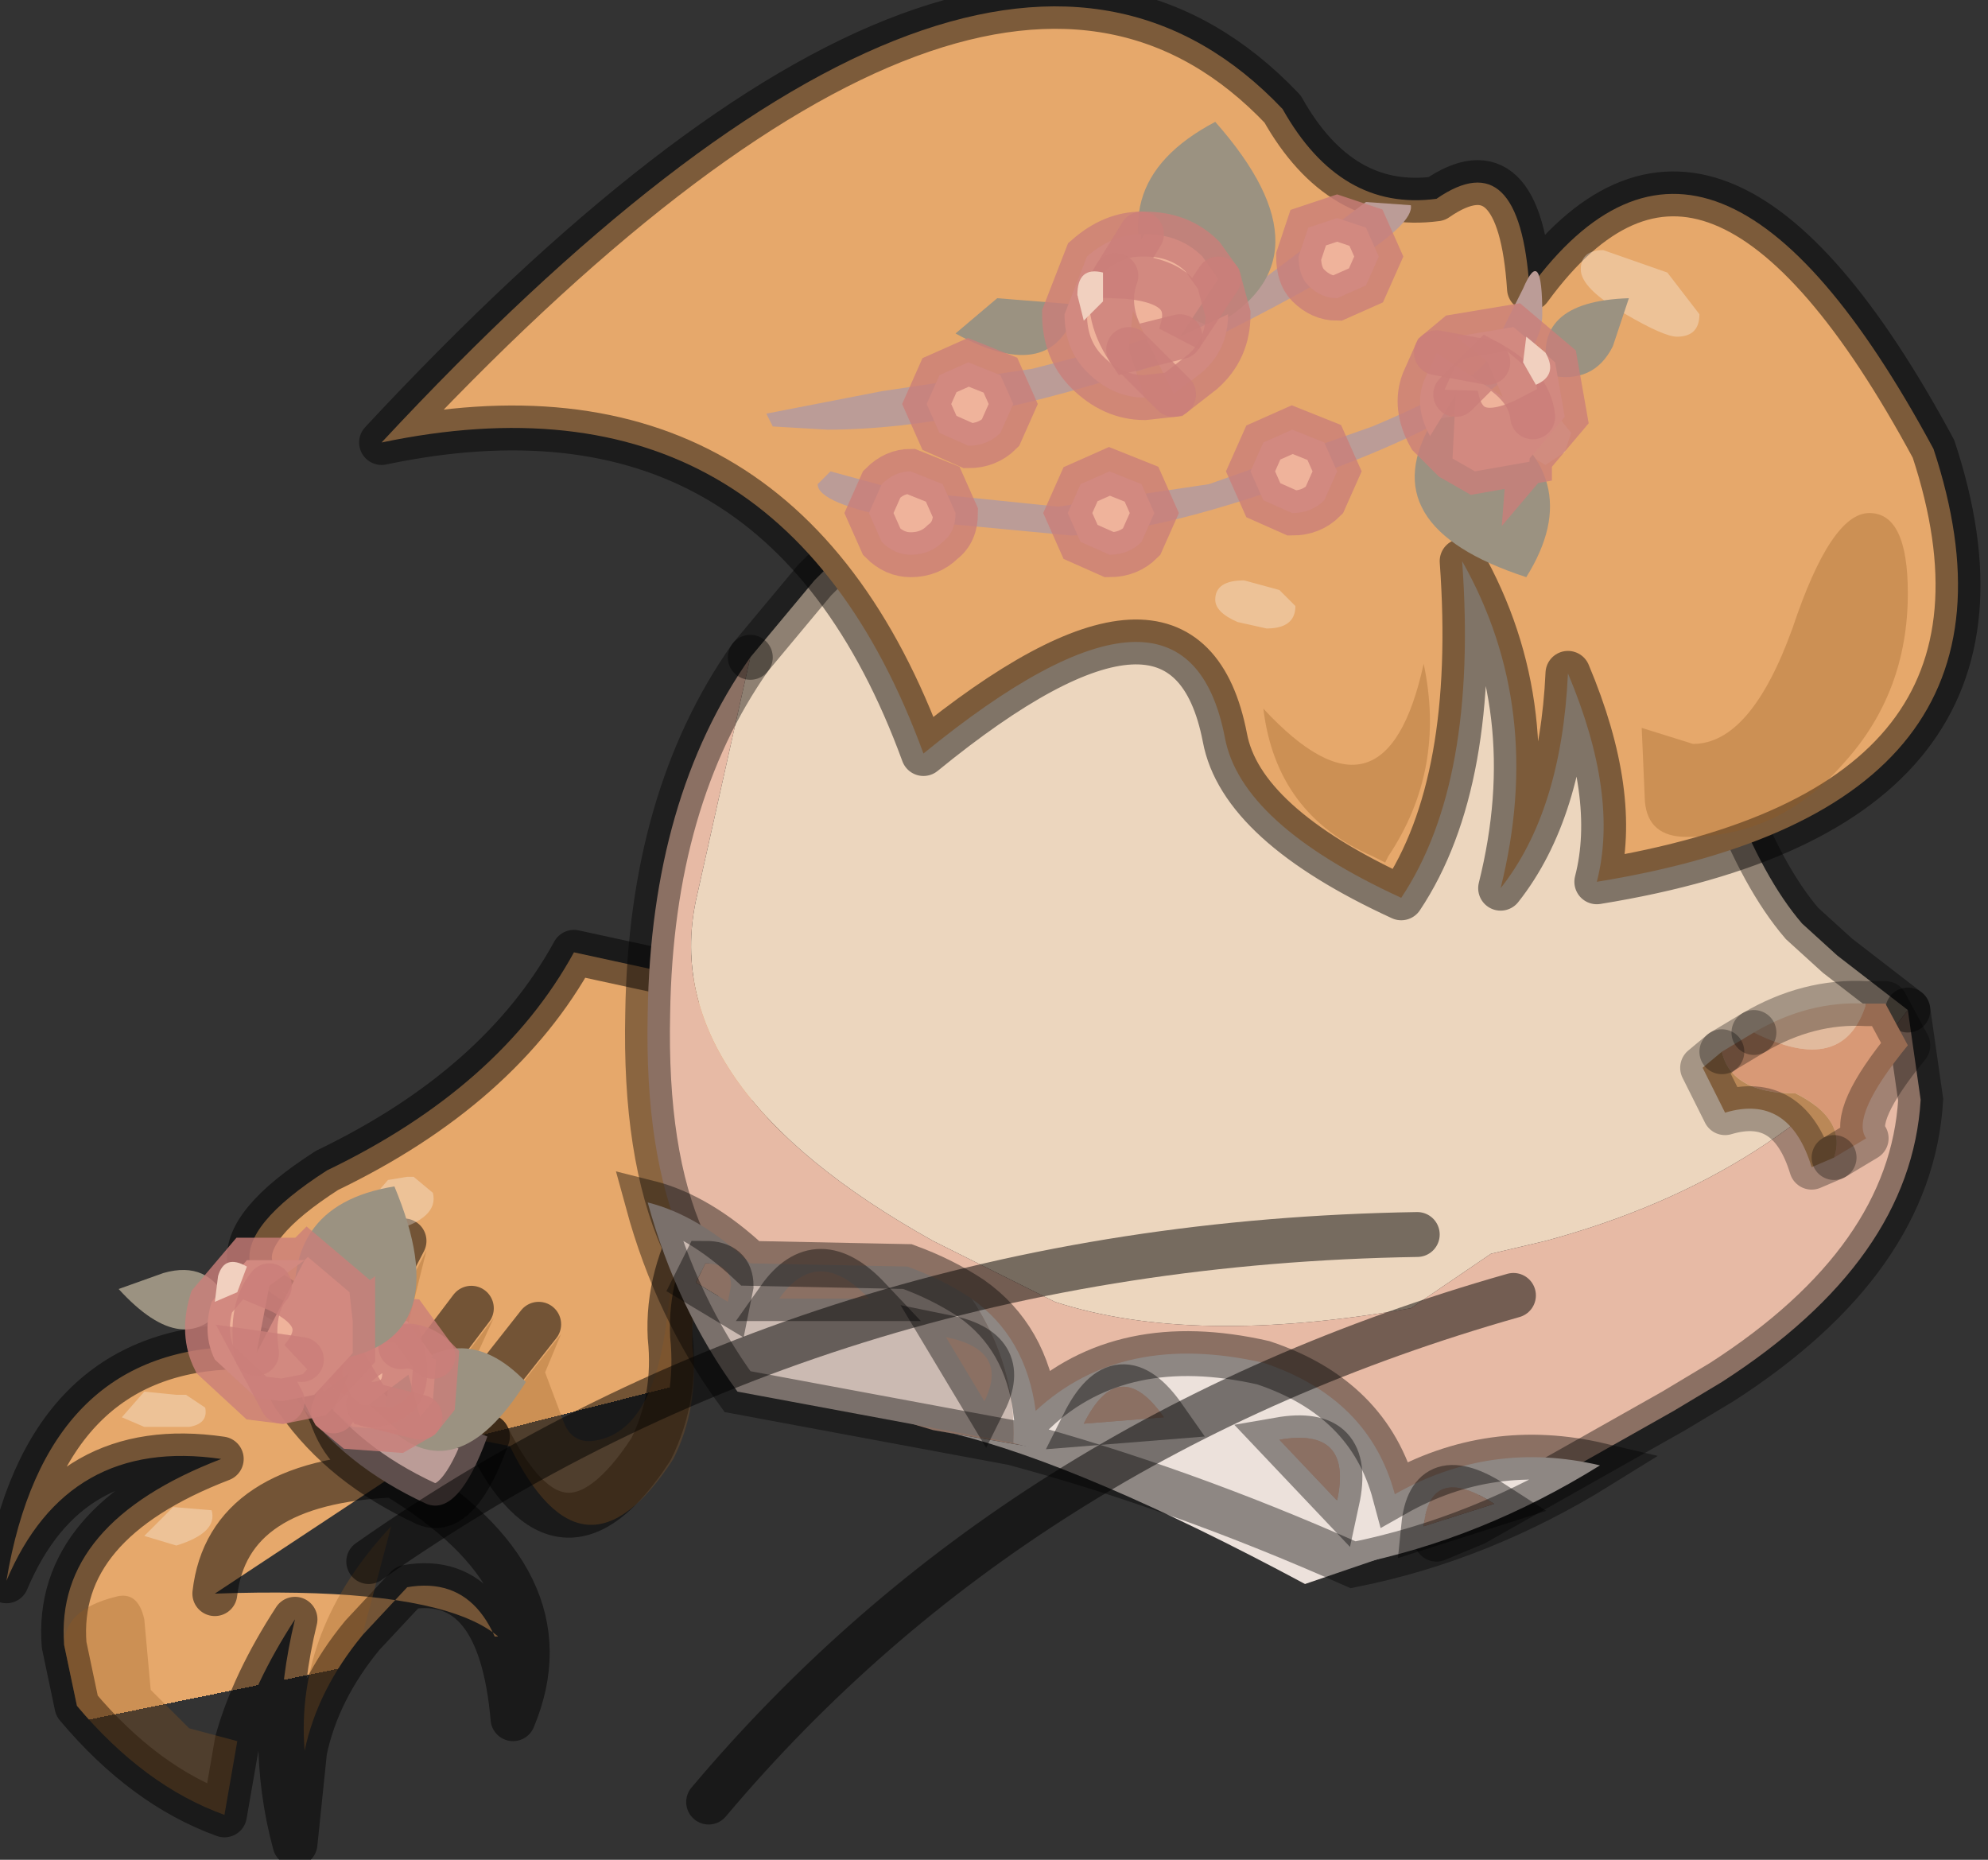 <?xml version="1.0" encoding="utf-8"?>
<svg version="1.1" id="Layer_1"
xmlns="http://www.w3.org/2000/svg"
xmlns:xlink="http://www.w3.org/1999/xlink"
width="31px" height="29px"
xml:space="preserve">
<rect width="100%" height="100%" fill="#333333" stroke="none"/>
<g id="PathID_454" transform="matrix(1, 0, 0, 1, 17.85, 16.45)">
<radialGradient
id="RadialGradID_149" gradientUnits="userSpaceOnUse" gradientTransform="matrix(0.005, -0.001, 0.001, 0.005, -11.8, 5.15)" spreadMethod ="pad" cx="0" cy="0" r="819.2" fx="210463" fy="0" >
<stop  offset="0"  style="stop-color:#F0CAA5;stop-opacity:1" />
<stop  offset="1"  style="stop-color:#E6A86B;stop-opacity:1" />
</radialGradient>
<path style="fill:url(#RadialGradID_149) " d="M-9.85 10.35Q-10.05 8.05 -11.5 8.3L-12.2 9.05Q-12.9 9.9 -13.1 10.85L-13.25 12.3Q-13.7 10.65 -13.25 8.8Q-13.9 9.8 -14.15 10.7L-14.35 11.85Q-15.6 11.4 -16.65 10.15L-16.85 9.2Q-17 7.3 -14.4 6.3Q-16.8 5.95 -17.75 8.2Q-17.15 4.6 -14.15 4.55Q-13.05 4.6 -12.65 5.7Q-12.4 6.35 -11.7 6.55Q-14.3 6.65 -14.5 8.4Q-8.95 8.2 -9.85 10.35M-14.5 8.4Q-14.3 6.65 -11.7 6.55" />
<path style="fill:none;stroke-width:0.7;stroke-linecap:round;stroke-linejoin:round;stroke-miterlimit:3;stroke:#000000;stroke-opacity:0.498" d="M-11.7 6.55Q-12.4 6.35 -12.65 5.7Q-13.05 4.6 -14.15 4.55Q-17.15 4.6 -17.75 8.2Q-16.8 5.95 -14.4 6.3Q-17 7.3 -16.85 9.2L-16.65 10.15Q-15.6 11.4 -14.35 11.85L-14.15 10.7Q-13.9 9.8 -13.25 8.8Q-13.7 10.65 -13.25 12.3L-13.1 10.85Q-12.9 9.9 -12.2 9.05L-11.5 8.3Q-10.05 8.05 -9.85 10.35Q-8.95 8.2 -11.7 6.55Q-14.3 6.65 -14.5 8.4" />
</g>
<g id="PathID_455" transform="matrix(1, 0, 0, 1, 17.85, 16.45)">
<path style="fill:#FFFFFF;fill-opacity:0.298" d="M-14.65 5.5Q-14.6 5.75 -14.9 5.8L-15.6 5.8L-15.95 5.65L-15.6 5.25L-15.1 5.3L-14.95 5.3L-14.65 5.5M-14.55 7.1Q-14.45 7.45 -15.1 7.65L-15.6 7.5L-15.15 7.05L-14.55 7.1" />
</g>
<g id="PathID_456" transform="matrix(1, 0, 0, 1, 17.85, 16.45)">
<path style="fill:#925920;fill-opacity:0.298" d="M-15.5 9.9L-14.9 10.5L-14.15 10.7L-14.35 11.85Q-15.6 11.4 -16.65 10.15L-16.85 9.2Q-16.85 8.65 -16.05 8.45Q-15.7 8.35 -15.6 8.8L-15.5 9.9M-11.75 7.35L-12.2 9.05Q-12.9 9.9 -13.1 10.85Q-13.25 8.95 -11.75 7.35" />
</g>
<g id="PathID_457" transform="matrix(1, 0, 0, 1, 17.85, 16.45)">
<radialGradient
id="RadialGradID_150" gradientUnits="userSpaceOnUse" gradientTransform="matrix(0.008, -0.002, 0.002, 0.008, -7.75, -1.7)" spreadMethod ="pad" cx="0" cy="0" r="819.2" fx="210463" fy="0" >
<stop  offset="0"  style="stop-color:#F0CAA5;stop-opacity:1" />
<stop  offset="1"  style="stop-color:#E6A86B;stop-opacity:1" />
</radialGradient>
<path style="fill:url(#RadialGradID_150) " d="M-11.3 5.7L-11.75 5.6L-10.5 3.95L-11.75 5.6L-12.1 5.1L-12.25 4.25L-11.55 2.9L-12.25 4.25Q-15.4 3.5 -12.75 1.8Q-10.05 0.5 -8.9 -1.6L-4.3 -0.6Q-6.15 0.95 -6.9 2.5Q-7.45 3.45 -7.4 4.4Q-7.3 5.35 -7.7 6.15Q-9.1 8.3 -10.25 5.95L-10.75 5.85L-11.3 5.7M-9.45 4.2L-10.75 5.85L-9.45 4.2" />
<path style="fill:none;stroke-width:0.7;stroke-linecap:round;stroke-linejoin:round;stroke-miterlimit:3;stroke:#000000;stroke-opacity:0.498" d="M-10.75 5.85L-10.25 5.95Q-9.1 8.3 -7.7 6.15Q-7.3 5.35 -7.4 4.4Q-7.45 3.45 -6.9 2.5Q-6.15 0.95 -4.3 -0.6L-8.9 -1.6Q-10.05 0.5 -12.75 1.8Q-15.4 3.5 -12.25 4.25L-11.55 2.9" />
<path style="fill:none;stroke-width:0.7;stroke-linecap:round;stroke-linejoin:round;stroke-miterlimit:3;stroke:#000000;stroke-opacity:0.498" d="M-12.25 4.25L-12.1 5.1L-11.75 5.6L-10.5 3.95" />
<path style="fill:none;stroke-width:0.7;stroke-linecap:round;stroke-linejoin:round;stroke-miterlimit:3;stroke:#000000;stroke-opacity:0.498" d="M-11.75 5.6L-11.3 5.7L-10.75 5.85L-9.45 4.2" />
</g>
<g id="PathID_458" transform="matrix(1, 0, 0, 1, 17.85, 16.45)">
<path style="fill:#925920;fill-opacity:0.298" d="M-7.05 4.55Q-6.95 5.5 -7.35 6.3Q-8.75 8.45 -9.9 6.1L-10.4 6L-9.1 4.35L-9.35 4.95L-9.05 5.75Q-8.9 6.1 -8.5 6Q-7.65 5.8 -7.45 4.1Q-7.25 2.4 -6.9 2.3Q-6.7 2.25 -6.55 2.65Q-7.1 3.6 -7.05 4.55M-10.15 4.1L-10.95 5.85L-11.4 5.75L-10.15 4.1M-11.2 3.05L-11.75 5.25L-11.9 4.4L-11.2 3.05" />
</g>
<g id="PathID_459" transform="matrix(1, 0, 0, 1, 17.85, 16.45)">
<path style="fill:#FFFFFF;fill-opacity:0.298" d="M-11.8 1.95L-11.5 1.9L-11.4 1.9L-11.1 2.15Q-11 2.55 -11.75 2.75L-12.45 2.7L-11.8 1.95M-12.6 3.35L-12.45 3.15Q-12.1 3.05 -12.05 3.25L-12 3.4L-12.1 3.55Q-12.55 3.65 -12.6 3.35" />
</g>
<g id="PathID_460" transform="matrix(1, 0, 0, 1, 17.85, 16.45)">
<path style="fill:#BB9C97;fill-opacity:1" d="M-12.25 4.2Q-11.45 5.5 -10.25 5.95Q-10.7 7.2 -11.2 7Q-12.5 6.4 -13.2 5.4Q-13.75 4.75 -12.25 4.2" />
<path style="fill:none;stroke-width:0.7;stroke-linecap:round;stroke-linejoin:round;stroke-miterlimit:3;stroke:#000000;stroke-opacity:0.498" d="M-12.25 4.2Q-11.45 5.5 -10.25 5.95Q-10.7 7.2 -11.2 7Q-12.5 6.4 -13.2 5.4Q-13.75 4.75 -12.25 4.2z" />
</g>
<g id="PathID_461" transform="matrix(1, 0, 0, 1, 17.85, 16.45)">
<path style="fill:#ECD6BE;fill-opacity:1" d="M2.05 -10.9Q-0.05 -9.3 -0.15 -8.3L1.8 -9.65Q4.65 -9.85 6.5 -7.9Q8.35 -6 9.15 -4.05Q9.65 -2.75 10.25 -2.05L10.8 -1.55L11.9 -0.7Q9.95 1.9 6.25 2.9L5.4 3.1L4.15 3.95Q0.75 4.55 -1.4 3.85L-3.3 2.9Q-7.6 0.5 -7 -2.4L-6.15 -6.2L-5.15 -7.4L-4.65 -7.9L-4.55 -7.95Q-2.2 -10.1 -2.85 -12.1Q-1.6 -11.15 -1.95 -9.75L-2.45 -8L-1.3 -9.85Q-0.45 -11.3 2.35 -11.15L2.05 -10.9" />
<path style="fill:#E7BAA5;fill-opacity:1" d="M-1.3 -9.85L-2.45 -8L-1.95 -9.75Q-1.6 -11.15 -2.85 -12.1L-3 -12.5Q-0.75 -11.15 -1.3 -9.85M-3.3 5.85Q-5.25 5.3 -6.45 4.05L-7.1 3.1L-7.2 2.9Q-7.8 1.55 -7.75 -0.65Q-7.7 -4 -6.15 -6.2L-7 -2.4Q-7.6 0.5 -3.3 2.9L-1.4 3.85Q0.75 4.55 4.15 3.95L5.4 3.1L6.25 2.9Q9.95 1.9 11.9 -0.7L12.1 0.7Q11.95 3.2 9 5.1L8.25 5.55L5.15 7.3L-3.3 5.85M1.8 -9.65L-0.15 -8.3Q-0.05 -9.3 2.05 -10.9Q1.6 -10.45 1.8 -9.65" />
<path style="fill:#ECE1DB;fill-opacity:1" d="M5.15 7.3L4.55 7.55L2.5 8.25Q-0.95 6.4 -3 5.9L-3.3 5.85L5.15 7.3" />
<path style="fill:none;stroke-width:0.7;stroke-linecap:round;stroke-linejoin:miter;stroke-miterlimit:5;stroke:#000000;stroke-opacity:0.4" d="M2.35 -11.15Q-0.45 -11.3 -1.3 -9.85" />
<path style="fill:none;stroke-width:0.7;stroke-linecap:round;stroke-linejoin:miter;stroke-miterlimit:5;stroke:#000000;stroke-opacity:0.4" d="M-2.85 -12.1Q-2.2 -10.1 -4.55 -7.95L-4.65 -7.9L-5.15 -7.4L-6.15 -6.2" />
<path style="fill:none;stroke-width:0.7;stroke-linecap:round;stroke-linejoin:miter;stroke-miterlimit:5;stroke:#000000;stroke-opacity:0.4" d="M11.9 -0.7L10.8 -1.55L10.25 -2.05Q9.65 -2.75 9.15 -4.05Q8.35 -6 6.5 -7.9Q4.65 -9.85 1.8 -9.65" />
<path style="fill:none;stroke-width:0.7;stroke-linecap:round;stroke-linejoin:miter;stroke-miterlimit:5;stroke:#000000;stroke-opacity:0.4" d="M2.05 -10.9L2.35 -11.15" />
<path style="fill:none;stroke-width:0.7;stroke-linecap:round;stroke-linejoin:miter;stroke-miterlimit:5;stroke:#000000;stroke-opacity:0.4" d="M2.05 -10.9Q1.6 -10.45 1.8 -9.65" />
<path style="fill:none;stroke-width:0.7;stroke-linecap:round;stroke-linejoin:miter;stroke-miterlimit:5;stroke:#000000;stroke-opacity:0.4" d="M11.9 -0.7L12.1 0.7Q11.95 3.2 9 5.1L8.25 5.55L5.15 7.3L4.55 7.55" />
<path style="fill:none;stroke-width:0.7;stroke-linecap:round;stroke-linejoin:miter;stroke-miterlimit:5;stroke:#000000;stroke-opacity:0.4" d="M-7.1 3.1L-7.2 2.9Q-7.8 1.55 -7.75 -0.65Q-7.7 -4 -6.15 -6.2" />
<path style="fill:none;stroke-width:0.7;stroke-linecap:round;stroke-linejoin:miter;stroke-miterlimit:5;stroke:#000000;stroke-opacity:0.4" d="M-2.85 -12.1L-3 -12.5Q-0.75 -11.15 -1.3 -9.85" />
</g>
<g id="PathID_462" transform="matrix(1, 0, 0, 1, 17.85, 16.45)">
<path style="fill:#ECE1DB;fill-opacity:1" d="M5.45 7Q4.45 6.35 4.35 7.35L5.45 7M3 6.95Q3.25 5.8 2.1 6L3 6.95M-2.7 3.8Q-1.85 4.4 -1.7 5.55Q-0.35 4.3 1.85 4.8Q3.5 5.35 3.9 6.85Q5.4 6 7.1 6.4Q5.25 7.55 3.25 7.95Q0.55 6.75 -2.05 6.05Q-2 4.85 -2.7 3.8M-0.95 5.75L0.3 5.65Q-0.4 4.65 -0.95 5.75" />
<path style="fill:#E7BAA5;fill-opacity:1" d="M4.35 7.35Q4.45 6.35 5.45 7L4.35 7.35M2.1 6Q3.25 5.8 3 6.95L2.1 6M-2.5 5.4L-3.1 4.4Q-2.1 4.6 -2.5 5.4M-6.5 3.85L-7 3.55L-6.85 3.25Q-6.45 3.25 -6.45 3.6L-6.5 3.85M-5.7 3.8Q-5.1 2.95 -4.3 3.8L-5.7 3.8M0.3 5.65L-0.95 5.75Q-0.4 4.65 0.3 5.65" />
<path style="fill:#CBBAB2;fill-opacity:1" d="M-2.05 6.05L-6.35 5.25Q-7.3 3.95 -7.75 2.3Q-6.95 2.5 -6.15 3.25L-3.7 3.3Q-3.15 3.5 -2.7 3.8Q-2 4.85 -2.05 6.05M-3.1 4.4L-2.5 5.4Q-2.1 4.6 -3.1 4.4M-6.45 3.6Q-6.45 3.25 -6.85 3.25L-7 3.55L-6.5 3.85L-6.45 3.6M-4.3 3.8Q-5.1 2.95 -5.7 3.8L-4.3 3.8" />
<path style="fill:none;stroke-width:0.7;stroke-linecap:round;stroke-linejoin:miter;stroke-miterlimit:5;stroke:#000000;stroke-opacity:0.4" d="M5.45 7L4.35 7.35Q4.45 6.35 5.45 7z" />
<path style="fill:none;stroke-width:0.7;stroke-linecap:round;stroke-linejoin:miter;stroke-miterlimit:5;stroke:#000000;stroke-opacity:0.4" d="M3 6.95L2.1 6Q3.25 5.8 3 6.95z" />
<path style="fill:none;stroke-width:0.7;stroke-linecap:round;stroke-linejoin:miter;stroke-miterlimit:5;stroke:#000000;stroke-opacity:0.4" d="M-2.7 3.8Q-1.85 4.4 -1.7 5.55Q-0.35 4.3 1.85 4.8Q3.5 5.35 3.9 6.85Q5.4 6 7.1 6.4Q5.25 7.55 3.25 7.95Q0.55 6.75 -2.05 6.05L-6.35 5.25Q-7.3 3.95 -7.75 2.3Q-6.95 2.5 -6.15 3.25L-3.7 3.3Q-3.15 3.5 -2.7 3.8z" />
<path style="fill:none;stroke-width:0.7;stroke-linecap:round;stroke-linejoin:miter;stroke-miterlimit:5;stroke:#000000;stroke-opacity:0.4" d="M-2.5 5.4Q-2.1 4.6 -3.1 4.4L-2.5 5.4z" />
<path style="fill:none;stroke-width:0.7;stroke-linecap:round;stroke-linejoin:miter;stroke-miterlimit:5;stroke:#000000;stroke-opacity:0.4" d="M-6.45 3.6Q-6.45 3.25 -6.85 3.25L-7 3.55L-6.5 3.85L-6.45 3.6z" />
<path style="fill:none;stroke-width:0.7;stroke-linecap:round;stroke-linejoin:miter;stroke-miterlimit:5;stroke:#000000;stroke-opacity:0.4" d="M-5.7 3.8L-4.3 3.8Q-5.1 2.95 -5.7 3.8z" />
<path style="fill:none;stroke-width:0.7;stroke-linecap:round;stroke-linejoin:miter;stroke-miterlimit:5;stroke:#000000;stroke-opacity:0.4" d="M0.3 5.65Q-0.4 4.65 -0.95 5.75L0.3 5.65z" />
</g>
<g id="PathID_463" transform="matrix(1, 0, 0, 1, 17.85, 16.45)">
<path style="fill:#E1BA9D;fill-opacity:1" d="M9.5 -0.35Q10.35 -0.85 11.25 -0.8Q10.9 0.35 9.5 -0.35" />
<path style="fill:#D89976;fill-opacity:1" d="M11.55 -0.8L11.9 -0.15Q11 0.95 11.25 1.3L10.75 1.6Q10.95 1 10.15 0.6Q9.15 0.6 9 -0.05L9.5 -0.35Q10.9 0.35 11.25 -0.8L11.55 -0.8" />
<path style="fill:#BA8857;fill-opacity:1" d="M10.4 1.75Q10.05 0.6 9.05 0.9L8.7 0.2L9 -0.05Q9.15 0.6 10.15 0.6Q10.95 1 10.75 1.6L10.4 1.75" />
<path style="fill:none;stroke-width:0.7;stroke-linecap:round;stroke-linejoin:round;stroke-miterlimit:3;stroke:#000000;stroke-opacity:0.302" d="M9.5 -0.35L9 -0.05" />
<path style="fill:none;stroke-width:0.7;stroke-linecap:round;stroke-linejoin:round;stroke-miterlimit:3;stroke:#000000;stroke-opacity:0.302" d="M10.75 1.6L11.25 1.3Q11 0.95 11.9 -0.15L11.55 -0.8L11.25 -0.8Q10.35 -0.85 9.5 -0.35" />
<path style="fill:none;stroke-width:0.7;stroke-linecap:round;stroke-linejoin:round;stroke-miterlimit:3;stroke:#000000;stroke-opacity:0.302" d="M9 -0.05L8.7 0.2L9.05 0.9Q10.05 0.6 10.4 1.75L10.75 1.6" />
</g>
<g id="PathID_464" transform="matrix(1, 0, 0, 1, 17.85, 16.45)">
<path style="fill:none;stroke-width:0.7;stroke-linecap:round;stroke-linejoin:miter;stroke-miterlimit:5;stroke:#000000;stroke-opacity:0.502" d="M4.25 2.8Q-5.05 2.95 -12.1 7.9" />
</g>
<g id="PathID_465" transform="matrix(1, 0, 0, 1, 17.85, 16.45)">
<path style="fill:none;stroke-width:0.7;stroke-linecap:round;stroke-linejoin:miter;stroke-miterlimit:5;stroke:#000000;stroke-opacity:0.502" d="M5.75 3.75Q-2 5.95 -6.8 11.65" />
</g>
<g id="PathID_466" transform="matrix(1, 0, 0, 1, 17.85, 16.45)">
<radialGradient
id="RadialGradID_151" gradientUnits="userSpaceOnUse" gradientTransform="matrix(0.017, 0, 0, 0.016, -1.95, -14.5)" spreadMethod ="pad" cx="0" cy="0" r="819.2" fx="210460" fy="0" >
<stop  offset="0"  style="stop-color:#F0CAA5;stop-opacity:1" />
<stop  offset="1"  style="stop-color:#E6A86B;stop-opacity:1" />
</radialGradient>
<path style="fill:url(#RadialGradID_151) " d="M4.55 -13.35Q5.85 -14.25 6 -11.95Q8.85 -15.85 12.3 -9.45Q14.15 -3.85 7.05 -2.7Q7.4 -4.05 6.6 -5.95Q6.5 -3.8 5.55 -2.6Q6.25 -5.4 4.95 -7.7Q5.2 -4.25 4 -2.45Q1.5 -3.6 1.25 -4.95Q0.65 -8.05 -3.45 -4.7Q-5.7 -10.85 -11.9 -9.55Q-2.5 -19.65 2.15 -14.75Q3.05 -13.15 4.55 -13.35" />
<path style="fill:none;stroke-width:0.7;stroke-linecap:round;stroke-linejoin:round;stroke-miterlimit:3;stroke:#000000;stroke-opacity:0.459" d="M4.55 -13.35Q5.85 -14.25 6 -11.95Q8.85 -15.85 12.3 -9.45Q14.15 -3.85 7.05 -2.7Q7.4 -4.05 6.6 -5.95Q6.5 -3.8 5.55 -2.6Q6.25 -5.4 4.95 -7.7Q5.2 -4.25 4 -2.45Q1.5 -3.6 1.25 -4.95Q0.65 -8.05 -3.45 -4.7Q-5.7 -10.85 -11.9 -9.55Q-2.5 -19.65 2.15 -14.75Q3.05 -13.15 4.55 -13.35z" />
</g>
<g id="PathID_467" transform="matrix(1, 0, 0, 1, 17.85, 16.45)">
<path style="fill:#925920;fill-opacity:0.298" d="M3.75 -3L3.55 -3.1Q2.05 -3.75 1.85 -5.4Q3.75 -3.35 4.35 -6.1Q4.7 -4.45 3.8 -3.1L3.75 -3" />
</g>
<g id="PathID_468" transform="matrix(1, 0, 0, 1, 17.85, 16.45)">
<path style="fill:#925920;fill-opacity:0.298" d="M8.55 -4.85Q9.45 -4.85 10.1 -6.65Q10.7 -8.45 11.3 -8.45Q11.9 -8.45 11.9 -7.2Q11.9 -5.65 10.9 -4.55Q9.9 -3.4 8.45 -3.4Q7.85 -3.4 7.8 -3.95L7.75 -5.1L8.55 -4.85" />
</g>
<g id="PathID_469" transform="matrix(1, 0, 0, 1, 17.85, 16.45)">
<path style="fill:#FFFFFF;fill-opacity:0.298" d="M8.15 -12.2L8.65 -11.55Q8.65 -11.2 8.3 -11.2Q8.1 -11.2 7.5 -11.55Q6.8 -11.95 6.8 -12.25Q6.8 -12.55 7.15 -12.55L8.15 -12.2" />
</g>
<g id="PathID_470" transform="matrix(1, 0, 0, 1, 17.85, 16.45)">
<path style="fill:#FFFFFF;fill-opacity:0.298" d="M6.1 -10.1L6.45 -9.95L6.65 -9.7L6.55 -9.4L6.25 -9.2L6 -9.35Q5.75 -9.45 5.75 -9.65Q5.75 -10.1 6.1 -10.1" />
</g>
<g id="PathID_471" transform="matrix(1, 0, 0, 1, 17.85, 16.45)">
<path style="fill:#FFFFFF;fill-opacity:0.298" d="M4.6 -8.9L5 -8.95L5.25 -8.7Q5.25 -8.35 4.85 -8.35Q4.3 -8.35 4.3 -8.65Q4.3 -8.9 4.6 -8.9" />
</g>
<g id="PathID_472" transform="matrix(1, 0, 0, 1, 17.85, 16.45)">
<path style="fill:#FFFFFF;fill-opacity:0.298" d="M2.1 -7.25L2.35 -7Q2.35 -6.65 1.9 -6.65L1.45 -6.75Q1.1 -6.9 1.1 -7.1Q1.1 -7.4 1.55 -7.4L2.1 -7.25" />
</g>
<g id="PathID_473" transform="matrix(1, 0, 0, 1, 17.85, 16.45)">
<path style="fill:#BB9C97;fill-opacity:1" d="M-1.75 -10.7L-0.2 -11.1Q0.85 -11.4 1.85 -12.1L3.45 -13.3L4.15 -13.25Q4.25 -12.7 0.3 -10.8Q-2.8 -9.75 -4.95 -9.75L-5.8 -9.8L-5.9 -10L-4.1 -10.35L-1.75 -10.7" />
</g>
<g id="PathID_474" transform="matrix(1, 0, 0, 1, 17.85, 16.45)">
<path style="fill:#BB9C97;fill-opacity:1" d="M6.2 -11.55Q6.2 -10.45 3.35 -9.3Q0.45 -8.15 -1.15 -8.1L-3.8 -8.35Q-5.1 -8.6 -5.1 -8.9L-4.9 -9.1L-3.8 -8.8L-1.35 -8.55L1 -8.9L3.55 -9.8Q5.1 -10.45 5.35 -10.85L5.9 -11.95Q6.2 -12.65 6.2 -11.55" />
</g>
<g id="PathID_475" transform="matrix(1, 0, 0, 1, 17.85, 16.45)">
<path style="fill:#9B9281;fill-opacity:1" d="M1.05 -11.35L0.3 -11.65Q-0.8 -13.55 1.1 -14.55Q3 -12.4 1.05 -11.35M-1.05 -11.7Q-1.4 -10.4 -2.95 -11.25L-2.3 -11.8L-1.05 -11.7" />
</g>
<g id="PathID_476" transform="matrix(1, 0, 0, 1, 17.85, 16.45)">
<path style="fill:#EFB39B;fill-opacity:1" d="M0.9 -12.45L1.15 -12.1L0.55 -11.2L1.3 -11.55Q1.3 -11 0.9 -10.65L0.45 -10.3L-0.25 -11L0 -10.25Q-0.5 -10.25 -0.9 -10.65Q-1.25 -11 -1.25 -11.55L-0.9 -12.45Q-0.5 -12.8 -0.05 -12.8L-0.45 -12.15L0 -12.8Q0.55 -12.8 0.9 -12.45M-0.25 -11L0.55 -11.2Q0.9 -12.1 -0.45 -12.15L-0.05 -12.8M0.55 -11.2L-0.25 -11Q-0.65 -11.6 -0.45 -12.15Q0.9 -12.1 0.55 -11.2L1.15 -12.1M-0.45 -12.15Q-0.65 -11.6 -0.25 -11L0.45 -10.3" />
<path style="fill:none;stroke-width:0.7;stroke-linecap:round;stroke-linejoin:miter;stroke-miterlimit:5;stroke:#CA7F7A;stroke-opacity:0.8" d="M0.9 -12.45L1.15 -12.1L1.3 -11.55Q1.3 -11 0.9 -10.65L0.45 -10.3L0 -10.25Q-0.5 -10.25 -0.9 -10.65Q-1.25 -11 -1.25 -11.55L-0.9 -12.45Q-0.5 -12.8 -0.05 -12.8L0 -12.8Q0.55 -12.8 0.9 -12.45z" />
<path style="fill:none;stroke-width:0.7;stroke-linecap:round;stroke-linejoin:miter;stroke-miterlimit:5;stroke:#CA7F7A;stroke-opacity:0.8" d="M-0.05 -12.8L-0.45 -12.15Q0.9 -12.1 0.55 -11.2L1.15 -12.1" />
<path style="fill:none;stroke-width:0.7;stroke-linecap:round;stroke-linejoin:miter;stroke-miterlimit:5;stroke:#CA7F7A;stroke-opacity:0.8" d="M-0.45 -12.15Q-0.65 -11.6 -0.25 -11L0.55 -11.2" />
<path style="fill:none;stroke-width:0.7;stroke-linecap:round;stroke-linejoin:miter;stroke-miterlimit:5;stroke:#CA7F7A;stroke-opacity:0.8" d="M-0.25 -11L0.45 -10.3" />
</g>
<g id="PathID_477" transform="matrix(1, 0, 0, 1, 17.85, 16.45)">
<path style="fill:#F1D0BF;fill-opacity:1" d="M-0.65 -12.2L-0.65 -11.75L-0.95 -11.45L-1.05 -11.85Q-1.05 -12.3 -0.65 -12.2" />
</g>
<g id="PathID_478" transform="matrix(1, 0, 0, 1, 17.85, 16.45)">
<path style="fill:#9B9281;fill-opacity:1" d="M4.5 -9.9L5.25 -10.05Q6.95 -9.05 5.95 -7.45Q3.5 -8.25 4.5 -9.9M7.3 -11.05Q7 -10.45 6.3 -10.6Q6 -11.75 7.55 -11.8L7.3 -11.05" />
</g>
<g id="PathID_479" transform="matrix(1, 0, 0, 1, 17.85, 16.45)">
<path style="fill:#EFB39B;fill-opacity:1" d="M6 -9.3L6.05 -9.95L6 -9.25L5.15 -9.1L4.8 -9.3Q4.75 -9.85 4.85 -10.3L4.45 -9.65Q4.2 -10.1 4.35 -10.5L4.55 -10.95L5.35 -10.8L4.85 -11.2L5.75 -11.35L6.4 -10.8L6.55 -9.95L6 -9.3M5.35 -10.8L4.85 -10.3Q5 -9.4 6.05 -9.95L6 -9.3M4.85 -10.3L5.35 -10.8Q6 -10.45 6.05 -9.95Q5 -9.4 4.85 -10.3Q4.75 -9.85 4.8 -9.3M6.05 -9.95Q6 -10.45 5.35 -10.8L4.55 -10.95" />
<path style="fill:none;stroke-width:0.7;stroke-linecap:round;stroke-linejoin:miter;stroke-miterlimit:5;stroke:#CA7F7A;stroke-opacity:0.8" d="M6 -9.3L6 -9.25L5.15 -9.1L4.8 -9.3L4.45 -9.65Q4.2 -10.1 4.35 -10.5L4.55 -10.95L4.85 -11.2L5.75 -11.35L6.4 -10.8L6.55 -9.95L6 -9.3L6.05 -9.95Q5 -9.4 4.85 -10.3Q4.75 -9.85 4.8 -9.3" />
<path style="fill:none;stroke-width:0.7;stroke-linecap:round;stroke-linejoin:miter;stroke-miterlimit:5;stroke:#CA7F7A;stroke-opacity:0.8" d="M6.05 -9.95Q6 -10.45 5.35 -10.8L4.85 -10.3" />
<path style="fill:none;stroke-width:0.7;stroke-linecap:round;stroke-linejoin:miter;stroke-miterlimit:5;stroke:#CA7F7A;stroke-opacity:0.8" d="M5.35 -10.8L4.55 -10.95" />
</g>
<g id="PathID_480" transform="matrix(1, 0, 0, 1, 17.85, 16.45)">
<path style="fill:#F1D0BF;fill-opacity:1" d="M6.1 -10.45L5.9 -10.8L5.95 -11.2L6.25 -10.95Q6.45 -10.6 6.1 -10.45" />
</g>
<g id="PathID_481" transform="matrix(1, 0, 0, 1, 17.85, 16.45)">
<path style="fill:#EFB39B;fill-opacity:1" d="M3.45 -12.9L3.65 -12.45L3.45 -12L3 -11.8Q2.75 -11.8 2.55 -12Q2.4 -12.15 2.4 -12.45L2.55 -12.9L3 -13.05L3.45 -12.9" />
<path style="fill:none;stroke-width:0.7;stroke-linecap:round;stroke-linejoin:miter;stroke-miterlimit:5;stroke:#CA7F7A;stroke-opacity:0.8" d="M3.45 -12.9L3.65 -12.45L3.45 -12L3 -11.8Q2.75 -11.8 2.55 -12Q2.4 -12.15 2.4 -12.45L2.55 -12.9L3 -13.05L3.45 -12.9z" />
</g>
<g id="PathID_482" transform="matrix(1, 0, 0, 1, 17.85, 16.45)">
<path style="fill:#EFB39B;fill-opacity:1" d="M-2.25 -9.7Q-2.45 -9.5 -2.75 -9.5L-3.2 -9.7L-3.4 -10.15L-3.2 -10.6L-2.75 -10.8L-2.25 -10.6L-2.05 -10.15L-2.25 -9.7" />
<path style="fill:none;stroke-width:0.7;stroke-linecap:round;stroke-linejoin:miter;stroke-miterlimit:5;stroke:#CA7F7A;stroke-opacity:0.8" d="M-2.25 -9.7Q-2.45 -9.5 -2.75 -9.5L-3.2 -9.7L-3.4 -10.15L-3.2 -10.6L-2.75 -10.8L-2.25 -10.6L-2.05 -10.15L-2.25 -9.7z" />
</g>
<g id="PathID_483" transform="matrix(1, 0, 0, 1, 17.85, 16.45)">
<path style="fill:#EFB39B;fill-opacity:1" d="M2.8 -8.65Q2.6 -8.45 2.3 -8.45L1.85 -8.65L1.65 -9.1L1.85 -9.55L2.3 -9.75L2.8 -9.55L3 -9.1L2.8 -8.65" />
<path style="fill:none;stroke-width:0.7;stroke-linecap:round;stroke-linejoin:miter;stroke-miterlimit:5;stroke:#CA7F7A;stroke-opacity:0.8" d="M2.8 -8.65Q2.6 -8.45 2.3 -8.45L1.85 -8.65L1.65 -9.1L1.85 -9.55L2.3 -9.75L2.8 -9.55L3 -9.1L2.8 -8.65z" />
</g>
<g id="PathID_484" transform="matrix(1, 0, 0, 1, 17.85, 16.45)">
<path style="fill:#EFB39B;fill-opacity:1" d="M-0.05 -8Q-0.25 -7.8 -0.55 -7.8L-1 -8L-1.2 -8.45L-1 -8.9L-0.55 -9.1L-0.05 -8.9L0.15 -8.45L-0.05 -8" />
<path style="fill:none;stroke-width:0.7;stroke-linecap:round;stroke-linejoin:miter;stroke-miterlimit:5;stroke:#CA7F7A;stroke-opacity:0.8" d="M-0.05 -8Q-0.25 -7.8 -0.55 -7.8L-1 -8L-1.2 -8.45L-1 -8.9L-0.55 -9.1L-0.05 -8.9L0.15 -8.45L-0.05 -8z" />
</g>
<g id="PathID_485" transform="matrix(1, 0, 0, 1, 17.85, 16.45)">
<path style="fill:#EFB39B;fill-opacity:1" d="M-3.15 -8Q-3.35 -7.8 -3.65 -7.8Q-3.9 -7.8 -4.1 -8L-4.3 -8.45L-4.1 -8.9Q-3.9 -9.1 -3.65 -9.1L-3.15 -8.9L-2.95 -8.45Q-2.95 -8.15 -3.15 -8" />
<path style="fill:none;stroke-width:0.7;stroke-linecap:round;stroke-linejoin:miter;stroke-miterlimit:5;stroke:#CA7F7A;stroke-opacity:0.8" d="M-3.15 -8Q-3.35 -7.8 -3.65 -7.8Q-3.9 -7.8 -4.1 -8L-4.3 -8.45L-4.1 -8.9Q-3.9 -9.1 -3.65 -9.1L-3.15 -8.9L-2.95 -8.45Q-2.95 -8.15 -3.15 -8z" />
</g>
<g id="PathID_486" transform="matrix(1, 0, 0, 1, 17.85, 16.45)">
<path style="fill:#9B9281;fill-opacity:1" d="M-11.8 5.2Q-10.7 4 -9.65 5.1Q-10.75 6.85 -11.85 5.75L-11.8 5.2M-12.75 3L-12.25 3.35Q-11.8 3.7 -12.1 4.25Q-13.05 4.25 -12.75 3" />
</g>
<g id="PathID_487" transform="matrix(1, 0, 0, 1, 17.85, 16.45)">
<path style="fill:#EFB39B;fill-opacity:1" d="M-12.75 4.55Q-12.6 4.2 -12.2 4.1L-11.5 4.15L-11.1 4.7Q-11.35 4.5 -11.6 4.55L-11.05 4.75L-11.1 5.4L-11.3 5.65L-12.1 5.45L-11.65 5.85L-12.35 5.8L-12.65 5.55L-12.4 4.95L-12.8 5.25Q-12.95 4.9 -12.75 4.55M-11.6 4.55Q-12 4.5 -12.4 4.95L-12.1 5.45L-11.3 5.65M-12.4 4.95Q-12 4.5 -11.6 4.55Q-11.35 5.45 -12.1 5.45L-12.4 4.95L-12.65 5.55M-12.1 5.45Q-11.35 5.45 -11.6 4.55Q-11.35 4.5 -11.1 4.7" />
<path style="fill:none;stroke-width:0.7;stroke-linecap:round;stroke-linejoin:miter;stroke-miterlimit:5;stroke:#CA7F7A;stroke-opacity:0.8" d="M-12.75 4.55Q-12.6 4.2 -12.2 4.1L-11.5 4.15L-11.1 4.7L-11.05 4.75L-11.1 5.4L-11.3 5.65L-11.65 5.85L-12.35 5.8L-12.65 5.55L-12.8 5.25Q-12.95 4.9 -12.75 4.55z" />
<path style="fill:none;stroke-width:0.7;stroke-linecap:round;stroke-linejoin:miter;stroke-miterlimit:5;stroke:#CA7F7A;stroke-opacity:0.8" d="M-11.3 5.65L-12.1 5.45L-12.4 4.95L-12.65 5.55" />
<path style="fill:none;stroke-width:0.7;stroke-linecap:round;stroke-linejoin:miter;stroke-miterlimit:5;stroke:#CA7F7A;stroke-opacity:0.8" d="M-12.1 5.45Q-11.35 5.45 -11.6 4.55Q-12 4.5 -12.4 4.95" />
<path style="fill:none;stroke-width:0.7;stroke-linecap:round;stroke-linejoin:miter;stroke-miterlimit:5;stroke:#CA7F7A;stroke-opacity:0.8" d="M-11.1 4.7Q-11.35 4.5 -11.6 4.55" />
</g>
<g id="PathID_488" transform="matrix(1, 0, 0, 1, 17.85, 16.45)">
<path style="fill:#F1D0BF;fill-opacity:1" d="M-11.85 4.4L-12.15 4.5L-12.4 4.35L-12.2 4.2Q-11.9 4.1 -11.85 4.4" />
</g>
<g id="PathID_489" transform="matrix(1, 0, 0, 1, 17.85, 16.45)">
<path style="fill:#9B9281;fill-opacity:1" d="M-13.2 4.3Q-13.55 2.35 -11.7 2.05Q-10.7 4.45 -12.6 4.75L-13.2 4.3M-16 3.65L-15.3 3.4Q-14.6 3.2 -14.3 3.85Q-14.95 4.8 -16 3.65" />
</g>
<g id="PathID_490" transform="matrix(1, 0, 0, 1, 17.85, 16.45)">
<path style="fill:#EFB39B;fill-opacity:1" d="M-13.15 4.75L-13.85 4.65Q-12.55 4.05 -13.65 3.6Q-13.95 3.95 -13.85 4.65L-13.1 3.2L-13.05 3.15L-12.4 3.7L-12.35 4.15L-12.35 4.65L-13.15 4.75M-12.35 4.65L-12.95 5.3L-13.45 5.4L-13.85 5.35L-14.5 4.75Q-14.7 4.35 -14.55 3.85L-14 3.2L-13.1 3.2L-13.65 3.6Q-12.55 4.05 -13.15 4.75L-12.35 4.15M-13.85 4.65L-13.45 5.4L-13.85 4.65L-13.15 4.75M-13.85 4.65Q-13.95 3.95 -13.65 3.6" />
<path style="fill:none;stroke-width:0.7;stroke-linecap:round;stroke-linejoin:miter;stroke-miterlimit:5;stroke:#CA7F7A;stroke-opacity:0.8" d="M-12.35 4.15L-12.4 3.7L-13.05 3.15L-13.1 3.2L-13.65 3.6Q-12.55 4.05 -13.15 4.75L-12.35 4.15L-12.35 4.65L-12.95 5.3L-13.45 5.4L-13.85 5.35L-14.5 4.75Q-14.7 4.35 -14.55 3.85L-14 3.2L-13.1 3.2" />
<path style="fill:none;stroke-width:0.7;stroke-linecap:round;stroke-linejoin:miter;stroke-miterlimit:5;stroke:#CA7F7A;stroke-opacity:0.8" d="M-13.15 4.75L-13.85 4.65L-13.45 5.4" />
<path style="fill:none;stroke-width:0.7;stroke-linecap:round;stroke-linejoin:miter;stroke-miterlimit:5;stroke:#CA7F7A;stroke-opacity:0.8" d="M-13.65 3.6Q-13.95 3.95 -13.85 4.65" />
</g>
<g id="PathID_491" transform="matrix(1, 0, 0, 1, 17.85, 16.45)">
<path style="fill:#F1D0BF;fill-opacity:1" d="M-14 3.3L-14.15 3.7L-14.5 3.85L-14.45 3.45Q-14.35 3.1 -14 3.3" />
</g>
</svg>
